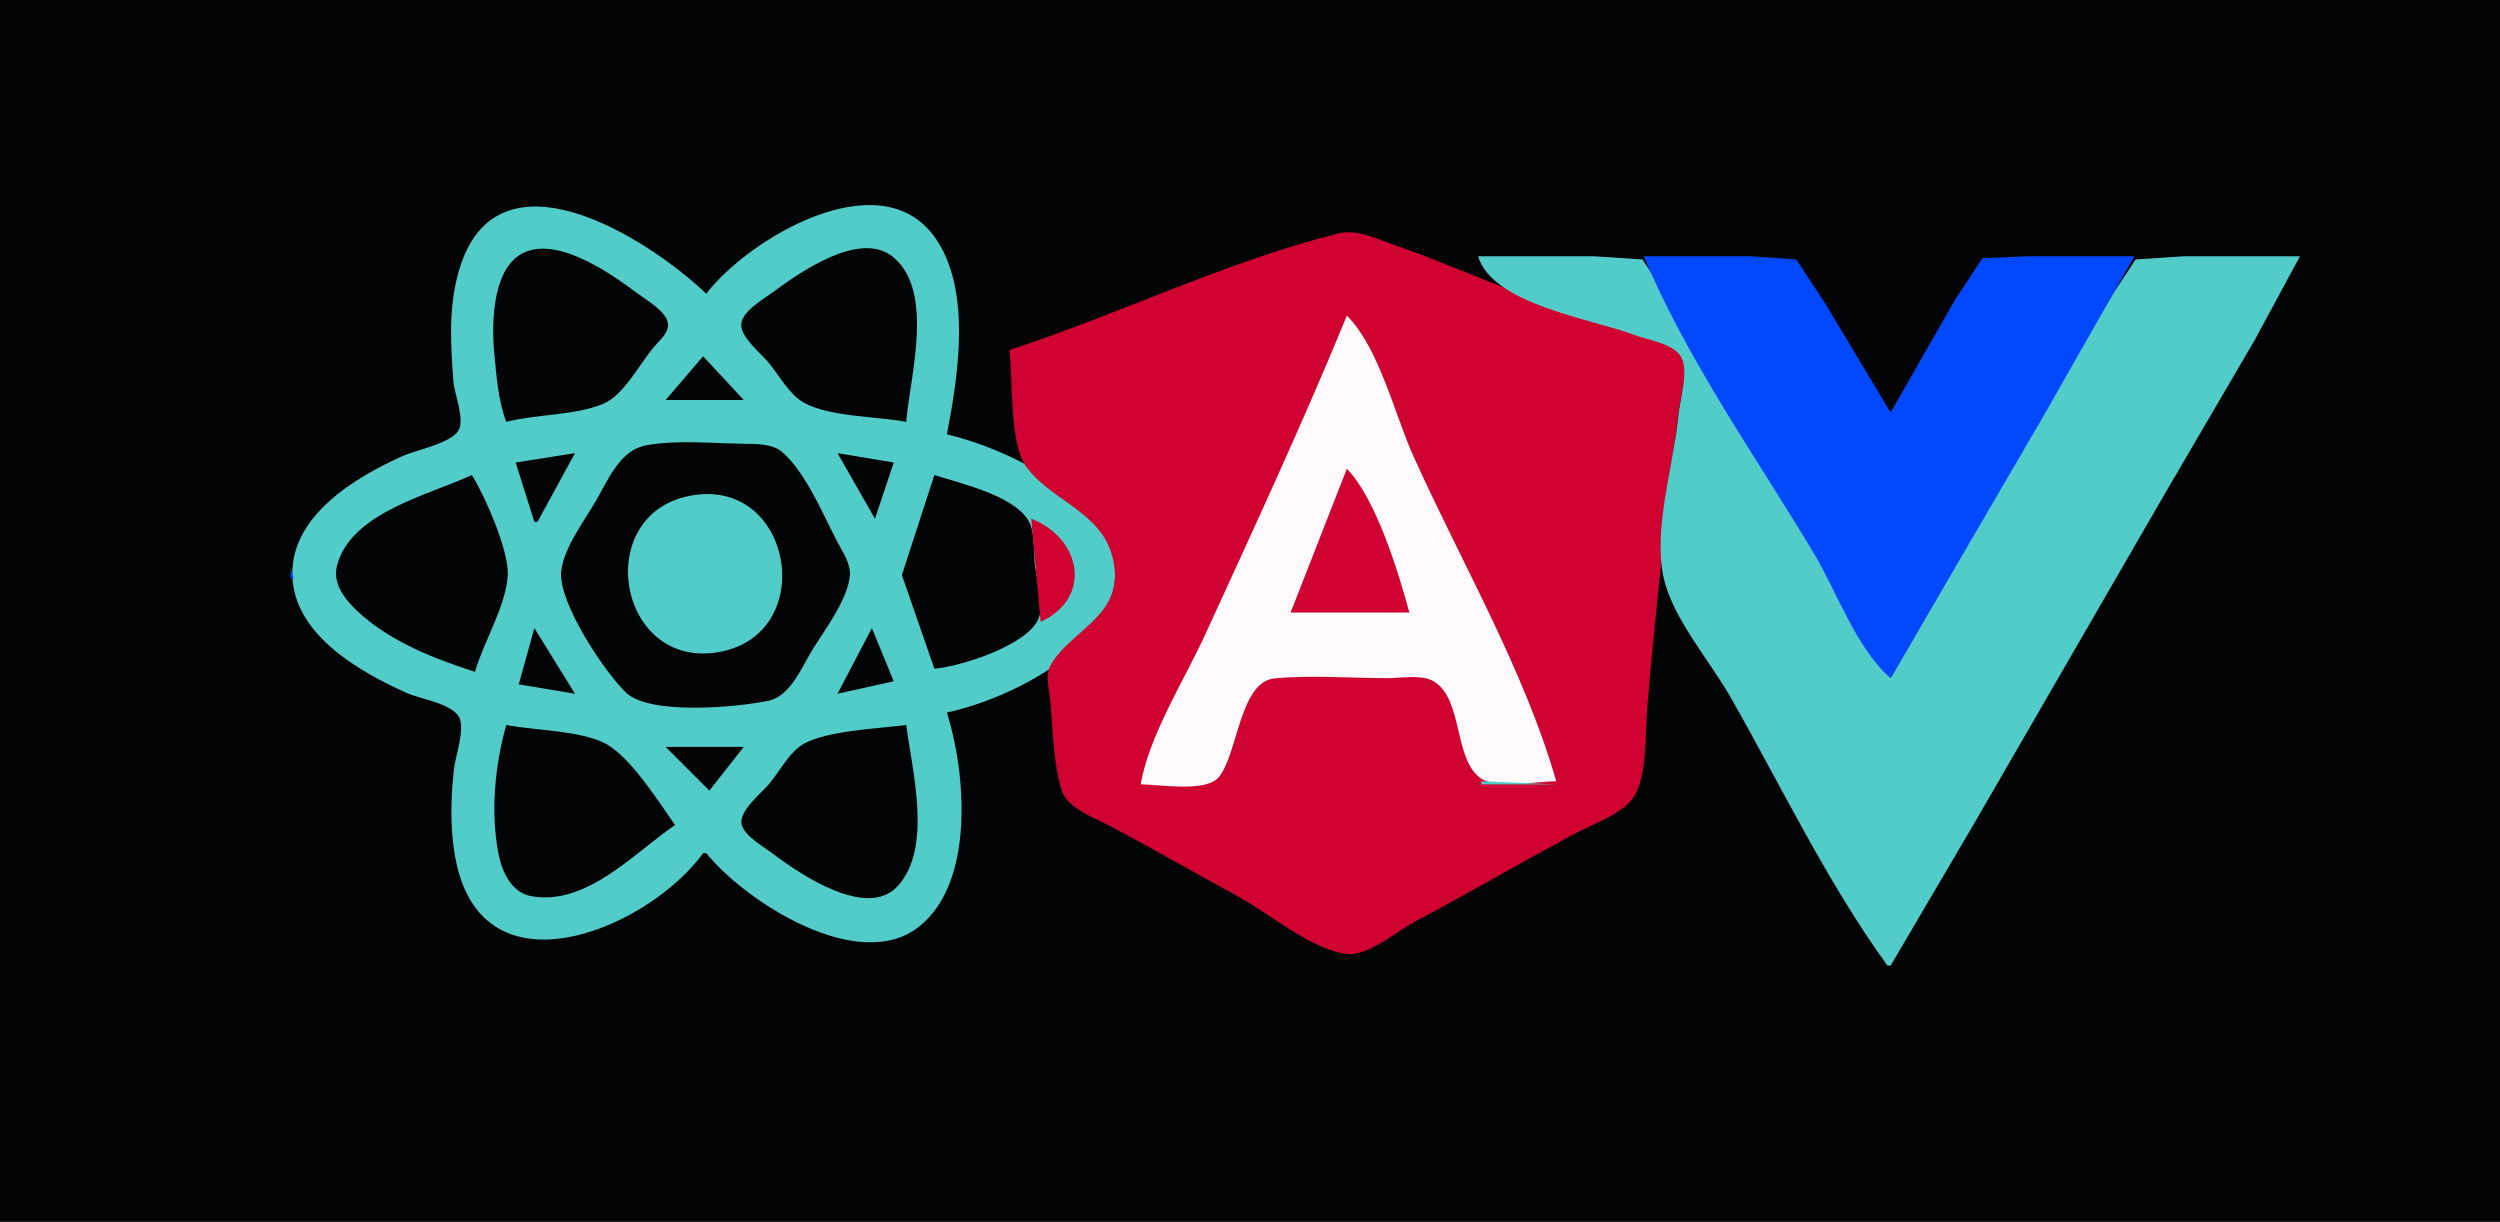 <?xml version="1.0" standalone="yes"?>
<svg xmlns="http://www.w3.org/2000/svg" width="800" height="391">
<path style="fill:#030405; stroke:none;" d="M0 0L0 391L800 391L800 0L0 0z"/>
<path style="fill:#0248fe; stroke:none;" d="M165 66L166 67L165 66z"/>
<path style="fill:#52ccc8; stroke:none;" d="M225 273L226 273C238.352 288.308 274.498 311.863 293.996 296.606C312.005 282.514 309.129 247.382 303 228C322.637 223.895 357.546 206.927 356.87 183C356.21 159.621 322.465 143.503 303 139C306.622 120.325 311.013 92.674 299.2 76.004C281.62 51.198 239.445 76.411 226 94C207.196 76.016 158.481 45.199 146.746 87C143.474 98.655 144.215 110.139 145.089 122C145.39 126.088 148.737 133.869 146.799 137.581C144.588 141.815 133.253 143.967 129 145.861C113.826 152.619 93.159 164.958 93.554 184C93.948 202.992 114.817 214.844 130 221.688C134.336 223.643 144.421 225.079 146.882 229.419C148.932 233.035 145.767 241.929 145.285 246C144.023 256.668 143.903 269.684 147.039 280C158.665 318.239 208.524 295.907 225 273z"/>
<path style="fill:#0248fe; stroke:none;" d="M270 66L271 67L270 66M267 67L268 68L267 67M264 68L265 69L264 68M292 69L293 70L292 69M195 72L196 73L195 72z"/>
<path style="fill:#d00231; stroke:none;" d="M323 112C324.19 121.42 322.88 142.188 328.603 149.671C337.567 161.391 354.851 164.308 356.66 182C358.274 197.786 341.995 201.996 336.042 213.174C334.416 216.228 335.77 220.722 336.075 224C336.925 233.147 336.981 244.14 339.724 252.907C341.527 258.67 350.073 261.618 355 264.219C368.794 271.502 382.296 279.317 396 286.769C405.845 292.123 419.817 303.973 431 305.289C437.725 306.08 447.262 297.828 453 294.78C469.805 285.854 486.283 276.321 503 267.231C508.651 264.158 519.574 260.429 522.976 254.787C527.111 247.931 526.456 234.833 527.086 227C528.474 209.722 530.306 192.19 532.159 175C533.74 160.326 535.379 145.64 537.282 131C537.855 126.586 540.633 117.401 537.971 113.499C535.279 109.552 527.23 108.493 523 106.947C510.03 102.207 496.969 97.723 484 92.982C471.279 88.332 458.909 82.694 446 78.333C440.065 76.328 434.399 73.156 428 74.762C392.331 83.713 357.997 100.612 323 112z"/>
<path style="fill:#0248fe; stroke:none;" d="M249 75L250 76L249 75M246 77L247 78L246 77M207 79L208 80L207 79z"/>
<path style="fill:#030405; stroke:none;" d="M162 135C171.767 132.473 183.705 133.022 192.96 129.258C199.546 126.581 204.78 116.304 209.285 111C211.062 108.907 214.47 106.16 213.654 103.039C212.67 99.272 206.918 96.08 204 93.895C195.556 87.572 177.074 74.391 166.055 81.742C157.525 87.432 157.305 103.918 158.17 113C158.867 120.327 159.405 128.073 162 135M290 135C291.134 120.657 299.165 93.454 285.892 82.318C275.193 73.341 255.515 87.472 247 93.735C244.019 95.927 237.214 99.752 237.207 104.004C237.2 108.072 243.475 113.061 245.919 116C249.244 119.999 252.565 126.232 257.174 128.821C265.448 133.469 280.569 133.171 290 135z"/>
<path style="fill:#0248fe; stroke:none;" d="M266 82L267 83L266 82M286 82L287 83L286 82z"/>
<path style="fill:#52ccc8; stroke:none;" d="M473 82C477.597 97.466 509.31 102.007 523 107.192C527.331 108.833 535.474 109.889 537.958 114.225C540.502 118.666 537.531 128.088 537.075 133C535.602 148.84 528.875 169.331 532.394 185C535.28 197.855 547.204 211.572 553.719 223C569.893 251.37 584.815 282.592 604 309L605 309L631.446 264L693.333 157L721.403 109L736 82L699 82L683.39 83.028L676.15 94L661.603 119L605 217L584.576 183L546.603 118L532.719 94L525.61 83.028L510 82L473 82z"/>
<path style="fill:#0248fe; stroke:none;" d="M526 82C539.656 114.791 562.127 146.528 580.4 177C587.722 189.21 594.147 207.765 605 217L653.424 134L683 82L649 82L634.39 82.603L625.579 96L605 132L584 97L574.787 83.028L560 82L526 82M215 85L216 86L215 85M258 86L259 87L258 86M161 87L162 88L161 87M256 87L257 88L256 87M229 90L230 91L229 90M250 91L251 92L250 91M479 91L480 92L479 91M145 92L146 93L145 92M482 92L483 93L482 92M204 94L205 95L204 94M493 96L494 97L493 96M496 97L497 98L496 97z"/>
<path style="fill:#fefafb; stroke:none;" d="M431 101C416.914 135.333 401.142 169.256 385.691 203C378.924 217.779 367.849 235.018 365 251C371.036 251 385.821 253.704 390.006 248.682C396.209 241.241 396.61 218.068 408.005 217.059C419.811 216.013 432.144 217 444 217C448.251 217 454.993 215.752 458.775 218.028C468.266 223.736 465.072 242.573 473.699 248.972C478.515 252.544 492.121 250 498 250C487.892 214.64 467.429 179.547 452.306 146C446.303 132.684 441.332 111.311 431 101z"/>
<path style="fill:#0248fe; stroke:none;" d="M507 101L508 102L507 101M510 102L511 103L510 102M521 106L522 107L521 106z"/>
<path style="fill:#52ccc8; stroke:none;" d="M435 108L436 109L435 108z"/>
<path style="fill:#0248fe; stroke:none;" d="M721 108L722 109L721 108M535 111L536 112L535 111M292 113L293 114L292 113z"/>
<path style="fill:#030405; stroke:none;" d="M225 114L213 128L238 128L225 114z"/>
<path style="fill:#52ccc8; stroke:none;" d="M439 117L440 118L439 117z"/>
<path style="fill:#0248fe; stroke:none;" d="M200 121L201 122L200 121M233 122L234 123L233 122M159 124L160 125L159 124M711 125L712 126L711 125M254 126L255 127L254 126z"/>
<path style="fill:#52ccc8; stroke:none;" d="M443 126L444 127L443 126z"/>
<path style="fill:#0248fe; stroke:none;" d="M537 129L538 130L537 129M264 130L265 131L264 130M707 132L708 133L707 132M163 134L164 135L163 134M287 134L288 135L287 134z"/>
<path style="fill:#52ccc8; stroke:none;" d="M447 135L448 136L447 135z"/>
<path style="fill:#0248fe; stroke:none;" d="M536.333 137.667L536.667 138.333L536.333 137.667z"/>
<path style="fill:#030405; stroke:none;" d="M207 142.444C198.48 143.934 194.781 153.153 190.85 160C187.123 166.492 180.27 175.393 179.576 183C178.676 192.856 193.461 215.114 200.379 221.686C208.004 228.93 236.234 226.323 245.96 224.227C252.949 222.72 256.504 213.602 259.939 208C263.875 201.583 271.453 191.679 271.972 184C272.226 180.242 269.398 176.21 267.742 173C263.241 164.28 257.751 151.063 250.24 144.6C247.182 141.968 241.81 142.049 238 142.004C228.008 141.885 216.856 140.72 207 142.444z"/>
<path style="fill:#52ccc8; stroke:none;" d="M451 144L452 145L451 144z"/>
<path style="fill:#030405; stroke:none;" d="M165 148L171 167L172 167L184 145L165 148M268 145L280 166L286 148L268 145z"/>
<path style="fill:#0248fe; stroke:none;" d="M535.333 145.667L535.667 146.333L535.333 145.667M699 146L700 147L699 146z"/>
<path style="fill:#d00231; stroke:none;" d="M431 150L413 196L451 196C447.446 183.006 440.379 159.665 431 150z"/>
<path style="fill:#030405; stroke:none;" d="M151 152C137.34 158.388 112.267 163.963 107.843 181C106.265 187.078 110.898 192.475 115.09 196.245C125.436 205.55 138.953 210.755 152 215C154.731 205.375 161.99 193.845 162.486 184C162.878 176.225 155.163 158.625 151 152M299 152L288.603 184L299 214C307.427 213.264 328.99 206.475 332.382 197.816C334.262 193.017 331.491 185.04 331.086 180C330.763 175.991 331.184 169.882 328.973 166.379C323.942 158.406 307.433 154.744 299 152z"/>
<path style="fill:#0248fe; stroke:none;" d="M272 153L273 154L272 153M284 153L285 154L284 153z"/>
<path style="fill:#52ccc8; stroke:none;" d="M455 153L456 154L455 153z"/>
<path style="fill:#0248fe; stroke:none;" d="M534 154L535 155L534 154M694 154L695 155L694 154z"/>
<path style="fill:#52ccc8; stroke:none;" d="M434 155L435 156L434 155z"/>
<path style="fill:#0248fe; stroke:none;" d="M137 157L138 158L137 157M192 157L193 158L192 157z"/>
<path style="fill:#52ccc8; stroke:none;" d="M222 158.44C188.983 163.49 197.261 214.41 230 208.671C261.839 203.09 254.005 153.544 222 158.44z"/>
<path style="fill:#0248fe; stroke:none;" d="M229 158L230 159L229 158M260 160L261 161L260 160M154 161L155 162L154 161z"/>
<path style="fill:#52ccc8; stroke:none;" d="M459 162L460 163L459 162z"/>
<path style="fill:#0248fe; stroke:none;" d="M533 163L534 164L533 163M155 164L156 165L155 164M207 165L208 166L207 165z"/>
<path style="fill:#d00231; stroke:none;" d="M330 166L333 199C349.856 191.134 345.889 172.156 330 166z"/>
<path style="fill:#0248fe; stroke:none;" d="M294 167L295 168L294 167z"/>
<path style="fill:#52ccc8; stroke:none;" d="M439 167L440 168L439 167z"/>
<path style="fill:#0248fe; stroke:none;" d="M98 168L99 169L98 168M293 169L294 170L293 169z"/>
<path style="fill:#52ccc8; stroke:none;" d="M463 171L464 172L463 171z"/>
<path style="fill:#0248fe; stroke:none;" d="M532 172L533 173L532 172M181 177L182 178L181 177z"/>
<path style="fill:#52ccc8; stroke:none;" d="M444 179L445 180L444 179z"/>
<path style="fill:#0248fe; stroke:none;" d="M93 180L94 181L93 180z"/>
<path style="fill:#52ccc8; stroke:none;" d="M467 180L468 181L467 180z"/>
<path style="fill:#0248fe; stroke:none;" d="M531.333 180.667L531.667 181.333L531.333 180.667M93 182L93 185L94 185L93 182z"/>
<path style="fill:#52ccc8; stroke:none;" d="M446 184L447 185L446 184z"/>
<path style="fill:#0248fe; stroke:none;" d="M93 186L94 187L93 186z"/>
<path style="fill:#52ccc8; stroke:none;" d="M471 189L472 190L471 189M449 191L450 192L449 191z"/>
<path style="fill:#0248fe; stroke:none;" d="M538 196L539 197L538 196z"/>
<path style="fill:#52ccc8; stroke:none;" d="M475 198L476 199L475 198z"/>
<path style="fill:#030405; stroke:none;" d="M171 201L166 219L184 222L171 201z"/>
<path style="fill:#0248fe; stroke:none;" d="M243 201L244 202L243 201z"/>
<path style="fill:#030405; stroke:none;" d="M279 201L268 222L286 218L279 201z"/>
<path style="fill:#0248fe; stroke:none;" d="M281 204L282 205L281 204M665 204L666 205L665 204M544 206L545 207L544 206M664 206L665 207L664 206M663 208L664 209L663 208M298 211L299 212L298 211M284 213L285 214L284 213M195 214L196 215L195 214M549 215L550 216L549 215z"/>
<path style="fill:#52ccc8; stroke:none;" d="M483 216L484 217L483 216z"/>
<path style="fill:#0248fe; stroke:none;" d="M165 217L166 218L165 217M197 217L198 218L197 217M329 217L330 218L329 217M285 218L286 219L285 218M657 218L658 219L657 218M280 219L281 220L280 219M174 220L175 221L174 220M250 222L251 223L250 222M205 224L206 225L205 224M653 225L654 226L653 225M305 227L306 228L305 227z"/>
<path style="fill:#030405; stroke:none;" d="M162 232C158.365 244.936 156.96 259.737 159.468 273C160.566 278.81 163.58 285.606 170.001 286.772C187.681 289.982 203.03 272.868 216 264C210.857 256.611 201.792 242.329 193.907 238.028C186.07 233.754 170.984 233.742 162 232M290 232C281.216 233.134 264.736 233.78 257.174 238.028C252.579 240.609 249.385 247.055 245.999 251C243.559 253.844 236.223 259.727 237.346 263.91C238.324 267.556 244.166 270.818 247 272.961C255.413 279.322 277.215 294.429 287.211 283.606C298.527 271.352 291.836 246.449 290 232z"/>
<path style="fill:#0248fe; stroke:none;" d="M559 232L560 233L559 232M161 233L162 234L161 233M304 234L305 235L304 234z"/>
<path style="fill:#52ccc8; stroke:none;" d="M491 234L492 235L491 234z"/>
<path style="fill:#0248fe; stroke:none;" d="M178 235L179 236L178 235M185 236L186 237L185 236M160 237L161 238L160 237z"/>
<path style="fill:#030405; stroke:none;" d="M213 239L227 253L238 239L213 239z"/>
<path style="fill:#52ccc8; stroke:none;" d="M495 243L496 244L495 243z"/>
<path style="fill:#0248fe; stroke:none;" d="M145 244L146 245L145 244M199 244L200 245L199 244M200 245L201 246L200 245M218 245L219 246L218 245M248 248L249 249L248 248M228 250L229 251L228 250z"/>
<path style="fill:#52ccc8; stroke:none;" d="M474 250L474 251L498 251L474 250z"/>
<path style="fill:#0248fe; stroke:none;" d="M573 256L574 257L573 256M578 265L579 266L578 265M208 269L209 270L208 269M581 270L582 271L581 270M625 273L626 274L625 273M584 275L585 276L584 275M255 278L256 279L255 278M218 279L219 280L218 279M621 280L622 281L621 280M149 286L150 287L149 286M152 291L153 292L152 291M253 293L254 294L253 293M609 301L610 302L609 301z"/>
</svg>
